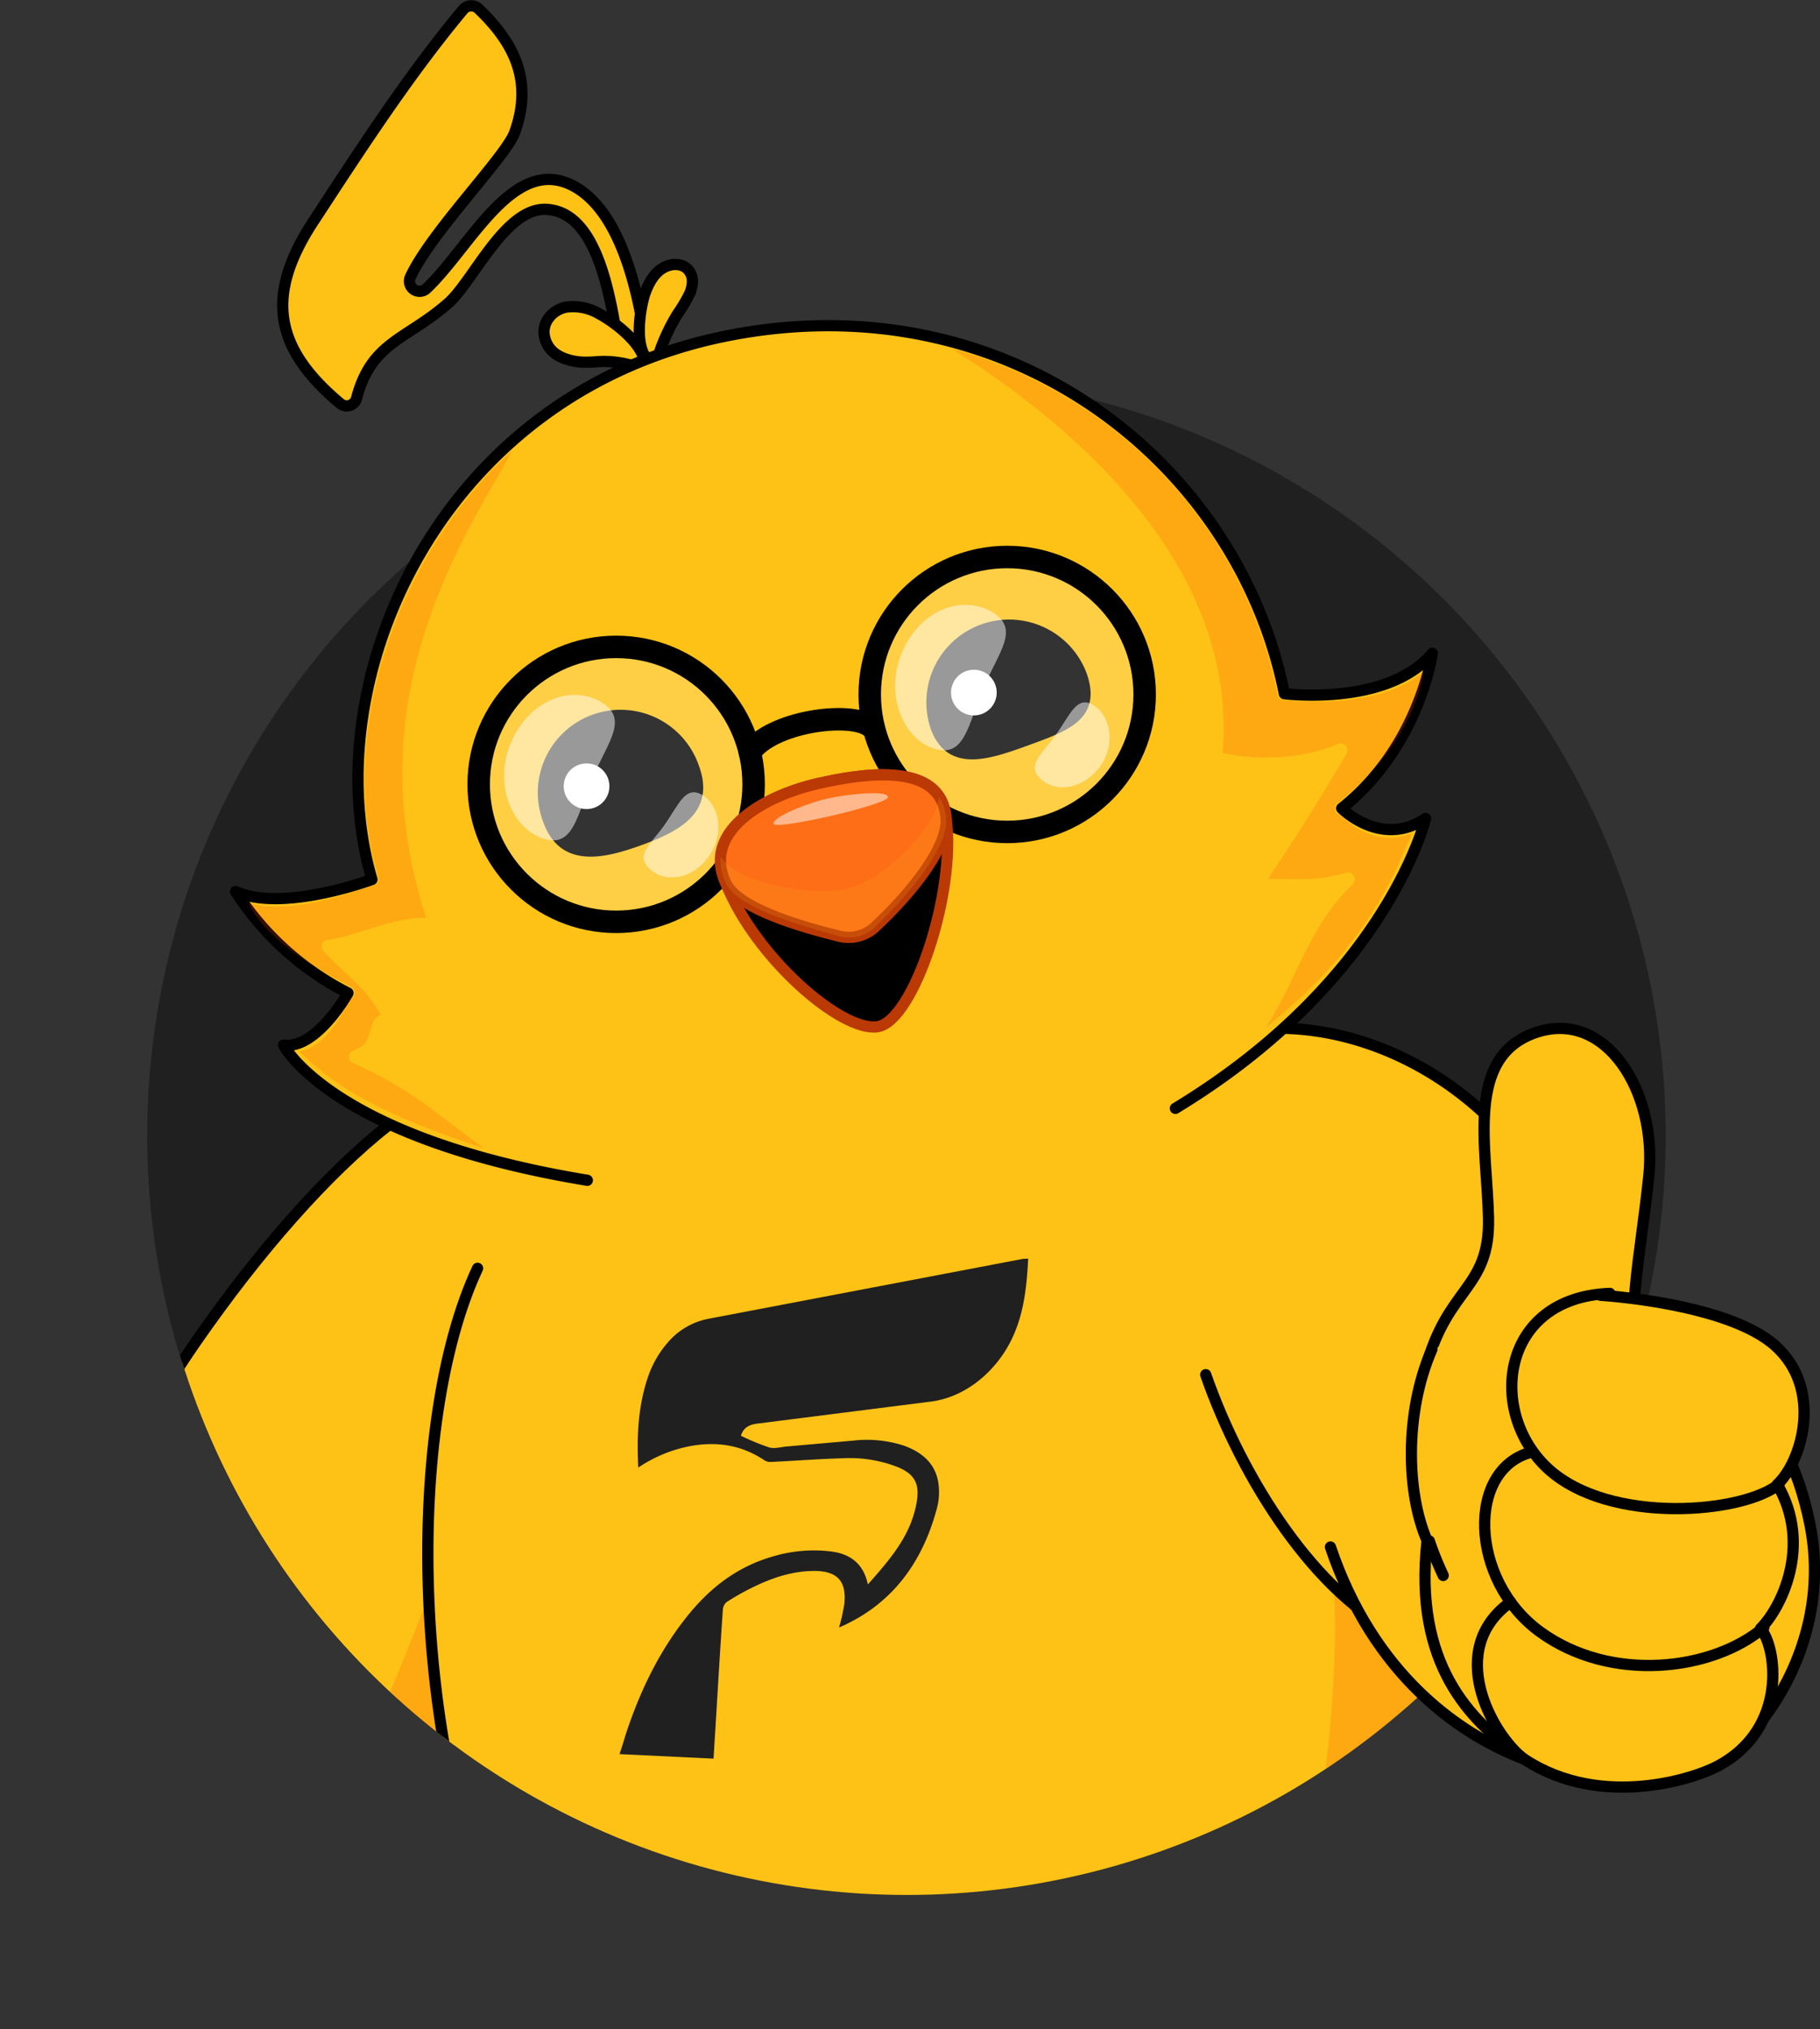 <svg id="Layer_1" data-name="Layer 1" xmlns="http://www.w3.org/2000/svg" xmlns:xlink="http://www.w3.org/1999/xlink" viewBox="0 0 485.9 541.7"><rect x="0" y="0" width="485.9" height="541.7" fill="#333333" stroke="none"/><defs><style>.cls-1,.cls-10,.cls-6{fill:none;}.cls-2{fill:#212020;}.cls-3{clip-path:url(#clip-path);}.cls-4{fill:#fec216;}.cls-10,.cls-4,.cls-6,.cls-7{stroke:#000;}.cls-10,.cls-12,.cls-13,.cls-4,.cls-6,.cls-7{stroke-linecap:round;stroke-linejoin:round;}.cls-12,.cls-13,.cls-4,.cls-6,.cls-7{stroke-width:3px;}.cls-5{fill:#ff4900;}.cls-14,.cls-5,.cls-9{opacity:0.2;}.cls-11,.cls-8,.cls-9{fill:#fff;}.cls-10{stroke-width:6px;}.cls-11{opacity:0.5;}.cls-12,.cls-13{stroke:#ba3905;}.cls-13{fill:#fe6e16;}.cls-14{fill:#fca01a;}</style><clipPath id="clip-path" transform="translate(-263.6 -176.1)"><circle id="Ellipse_1" data-name="Ellipse 1" class="cls-1" cx="505.7" cy="479.3" r="202.7"/></clipPath></defs><title>ok</title><circle id="Ellipse_1-2" data-name="Ellipse 1" class="cls-2" cx="242" cy="303.2" r="202.7"/><g class="cls-3"><path class="cls-4" d="M407.7,465.3c-19-13.6-58.1,20.4-91.8,69s-45.8,103.9-49.8,130c-11.3,73,79.5,65.2,108.4,1.5C415,576.2,430.9,482,407.7,465.3Z" transform="translate(-263.6 -176.1)"/><path class="cls-5" d="M374.5,665.8c-12.7,28-37.3,45.2-60,49.5a101.9,101.9,0,0,0,28-33.5c35.7-69,63.8-152.4,71-209.3C427.5,500.6,411,585.1,374.5,665.8Z" transform="translate(-263.6 -176.1)"/><g id="body"><path id="Group_3" data-name="Group 3" class="cls-4" d="M391.1,514.7c-19.3,41.3-18.3,126.7,7.9,184,0,0,36.9,15.2,117,16.9,84.4,1.7,120.9-6.4,120.9-6.4,28.9-96.5,21.6-164.6-3.6-215.7-15.4-31.1-46.7-49.5-81-63.6-32.1-13.1-93.4-12.5-131.4,29.4" transform="translate(-263.6 -176.1)"/><path id="Group_2" data-name="Group 2" class="cls-5" d="M635.8,707.4c-3.7.9-12,2.1-29.3,4,20.1-96.7,18.8-131.8-11.1-211.4-17.3-43.7-55.9-70.9-57.3-72.4,33.1,9.4,76.2,31.5,93.1,68C653.2,543.4,668.4,577.9,635.8,707.4Z" transform="translate(-263.6 -176.1)"/></g><g id="Group_1" data-name="Group 1"><path id="Group_1-2" data-name="Group 1" class="cls-2" d="M538.1,512.1c-.4,7.9-1.2,15.7-5.1,22.9s-11.4,14.1-21,15.3l-46.5,5.9c-1.9.3-3.4,1-4.1,3.2a62.1,62.1,0,0,0,7.5,3.1c1.3.4,2.9,0,4.4-.2l18.1-1.6a32.1,32.1,0,0,1,13.4,1.3c4.8,1.7,8.5,4.7,9.3,9.9a16.6,16.6,0,0,1-.4,7c-4,14.9-12.4,25.8-26.1,31.7a49.8,49.8,0,0,0,1.4-6.2c.7-6.2-1.9-8.9-8-8.9s-11.7,2-16.9,4.6a68.4,68.4,0,0,0-6.5,3.7,2.9,2.9,0,0,0-1,1.9c-.7,10.1-1.3,20.2-1.9,30.2l-.6,9.7L429,644.4c.6-1.8,1.1-3.4,1.6-5.1,3.8-11.6,9-22.5,16.7-32,5.9-7.3,13.1-12.9,22.4-15.6a38.1,38.1,0,0,1,15.8-1.4c4.8.6,8.6,3,9.8,8.8,5.9-6.7,11.7-13.2,13.1-22.4.7-4.7-.8-7.2-5.3-9a35.2,35.2,0,0,0-14.3-2.3c-6.7.2-13.1.7-19.4,1a2.9,2.9,0,0,1-1.8-.5c-6.3-4.2-13-5-19.9-3.7a37.3,37.3,0,0,0-13.7,5.7c-.4-8.2-.1-16.1,2.5-23.9a27.3,27.3,0,0,1,5.3-9.4,19,19,0,0,1,10.8-6.4l84-16Z" transform="translate(-263.6 -176.1)"/></g></g><g id="hair"><g id="Group_3-2" data-name="Group 3"><path id="Group_1-3" data-name="Group 1" class="cls-4" d="M387.3,178.6a2.8,2.8,0,0,1,4-.2c9.8,9.3,14.6,19.5,9.7,33.1-2.4,6.5-22.5,26.8-27.9,38.7a2.7,2.7,0,0,0,4.3,3c11.6-10.9,23-35.5,38.8-27.7,17.3,8.5,20.3,44.6,21.3,56.7.3,3.5-5.3,4.7-6.2,1.3-3.4-11.9-3.8-50.4-21.7-51.5-11.1-.7-19.6,19.2-26.4,25.1-11.2,9.8-20.4,10.2-24.4,25.3a2.7,2.7,0,0,1-4.4,1.4c-17.4-14.6-20.2-28.6-7.2-48.5S372.8,196,387.3,178.6Z" transform="translate(-263.6 -176.1)"/></g><path id="Group_2-2" data-name="Group 2" class="cls-4" d="M423.6,259.9a13.7,13.7,0,0,0-8.9-1.8c-3.5.7-6.6,4-5.7,8s4.2,5.6,7.3,6.3,5.6.3,8,.2a27.7,27.7,0,0,1,8.5,1.2c1.6.4,3.4,1.3,2.8-1.5C434.7,267.5,427.6,262,423.6,259.9Z" transform="translate(-263.6 -176.1)"/><path id="Group_1-4" data-name="Group 1" class="cls-4" d="M435.8,254.4c.9-2.5,2.2-5,4.4-6.5s5.3-1.7,7,.1,1.4,4,.7,6.1a38.1,38.1,0,0,1-3.4,5.8,53.5,53.5,0,0,0-4.4,9c-.8,2.3-1.4,5.1-3.5,3.2C432.9,268.8,434.4,258.6,435.8,254.4Z" transform="translate(-263.6 -176.1)"/></g><path class="cls-4" d="M577.2,456.8c28.9-14.1,66.4-3.3,89.7,23.9,20.1,23.5,36.2,51.4,39.3,72.3,6.2,41.8-25.4,79.6-68.7,59.5-22.4-10.4-42.2-41.3-52-69.4" transform="translate(-263.6 -176.1)"/><g id="head"><path id="Group_3-3" data-name="Group 3" class="cls-4" d="M577.4,472c56.6-34.3,66.8-77.4,66.8-77.4-11.9,8-22.4-2.7-22.4-2.7,20.8-16.5,24.2-41.4,24.2-41.4-12,14.3-39.5,10.8-39.5,10.8C594.2,299.5,532.7,251,458,265.7c-76.9,15.1-110.7,91.9-95.1,145.2,0,0-23.9,8.9-36.4,3.2a77,77,0,0,0,30,27.1s-8.4,15.1-17.2,13.9c0,0,12.5,24.8,81.1,36.1" transform="translate(-263.6 -176.1)"/><path id="Group_2-3" data-name="Group 2" class="cls-5" d="M400.3,296.4a10.9,10.9,0,0,0-.8,1.5c-.6,1.1-1.1,2.3-1.8,3.4-16.4,27.8-37.4,67.2-20.3,119.9-8.1-.5-18,4.6-26,5.8H351a1.8,1.8,0,0,0-1.4,1.1,1.9,1.9,0,0,0,.3,1.8c6.4,7.1,10.7,8.9,15.4,17.2-3.4.8-2.3,7.1-5.4,8.5l-2.1,1.1a1.5,1.5,0,0,0-1,1.6,1.7,1.7,0,0,0,1,1.6c15.3,6.7,21.6,13,35.1,22.8-34.2-11.1-43.1-20-49.4-25.9,8.2-1.2,13.3-13.9,13.8-14.1a1.9,1.9,0,0,0,1-1.6,1.8,1.8,0,0,0-1-1.6c-14.7-7.4-23.6-14.7-27.4-22.3,12.6,3.7,32.2-4.7,32.9-4.6a2.1,2.1,0,0,0,1.5-.7,1.6,1.6,0,0,0,.3-1.6C353.5,372.6,368.5,325.5,400.3,296.4Z" transform="translate(-263.6 -176.1)"/><path id="Group_1-5" data-name="Group 1" class="cls-5" d="M640.6,398.6c-4.7,9.7-9.9,28.1-39.2,52,9.3-14.5,11.1-26.4,23.4-38.5a1.7,1.7,0,0,0,.3-2.1,1.8,1.8,0,0,0-1.2-.9,2.7,2.7,0,0,0-.9,0c-8.2,2.3-12.3,1.7-20.9,1.6,7.8-11.5,14-21.5,21-33.4a1.8,1.8,0,0,0-.2-2.1,1.9,1.9,0,0,0-2.1-.5c-8.7,3.9-21.5,4.6-30.8,2.4,5.5-63.5-68.3-104.6-72-107.8,44.2,12.1,77.9,47.8,86.7,92.4a1.9,1.9,0,0,0,2,1.4c.8-.1,24.4,3,37-7.7-1.4,9.6-8,23.2-23,35.1a1.7,1.7,0,0,0-.7,1.7,1.7,1.7,0,0,0,1.2,1.4C621.7,393.8,629.7,403,640.6,398.6Z" transform="translate(-263.6 -176.1)"/></g><path class="cls-4" d="M618.8,589.1c22.4,66.4,91.1,72.1,111.2,51,11.1-11.6,21.7-32.8,16.8-57.1-6.2-30.7-24-47-64-58.7" transform="translate(-263.6 -176.1)"/><path class="cls-4" d="M644.2,541.5c5.8-22,17.2-21.1,16.8-40.2s-6.3-43,12.5-49.5,32.6,15.8,30.3,38.2-6.6,38.9-2.3,56.7" transform="translate(-263.6 -176.1)"/><path class="cls-4" d="M645.9,536.3c-7.4,17-6.8,38.5-1.3,51.1-3.7,33.3,11.7,47.9,24.3,57.2,20.3,14.8,46,6.8,53.1,3.1,19.5-10.2,15.7-32.6,11.6-36.8,5.4-5.3,14-22.2,4.5-38.5,6.6-6.1,12.3-25.5-.5-37s-46.7-13.5-46.7-13.5" transform="translate(-263.6 -176.1)"/><path class="cls-6" d="M738.6,572.3c-9.6,7.9-45.2,10.9-61.6-4s-13-45.8,16.4-46.9" transform="translate(-263.6 -176.1)"/><path class="cls-6" d="M734.5,610.6c-13.7,11.6-40.9,14.9-59.8,1.1s-19.7-43.8-1.9-48" transform="translate(-263.6 -176.1)"/><path class="cls-6" d="M670.3,645.6c-8.4-6.5-21-29.2-3.4-41.8" transform="translate(-263.6 -176.1)"/><path class="cls-4" d="M645.2,587.5a87.6,87.6,0,0,0,3.7,9.2" transform="translate(-263.6 -176.1)"/><g id="face"><g id="Group_3-4" data-name="Group 3"><path id="Group_2-4" data-name="Group 2" class="cls-7" d="M448.8,381.1c3.9,10.7-3.7,15.3-14.4,19.2s-20.4,5.6-24.3-5.1a20.6,20.6,0,1,1,38.7-14.1Z" transform="translate(-263.6 -176.1)"/><circle id="Group_1-6" data-name="Group 1" class="cls-8" cx="156.6" cy="209.9" r="6.1"/></g><g id="Group_2-5" data-name="Group 2"><path id="Group_2-6" data-name="Group 2" class="cls-7" d="M552.2,356.1c3.9,10.7-3.4,13.5-14.1,17.4s-20.7,7.4-24.6-3.3a20.6,20.6,0,0,1,38.7-14.1Z" transform="translate(-263.6 -176.1)"/><circle id="Group_1-7" data-name="Group 1" class="cls-8" cx="260" cy="184.9" r="6.1"/></g></g><g id="Layer_3" data-name="Layer 3"><g id="Group_5" data-name="Group 5"><circle id="Group_4" data-name="Group 4" class="cls-9" cx="164.5" cy="209.4" r="36.7"/><circle id="Group_3-5" data-name="Group 3" class="cls-10" cx="164.5" cy="209.4" r="36.7"/><path id="Group_2-7" data-name="Group 2" class="cls-11" d="M421.7,384c-4.1,9.9-5,18.8-13.3,15.9s-13-14.6-8.4-25.5,15.5-15.6,23.7-11.1S425.8,374.2,421.7,384Z" transform="translate(-263.6 -176.1)"/><path id="Group_1-8" data-name="Group 1" class="cls-11" d="M441.1,396.2c3.8-5.4,5.5-10.6,10.1-7.8s5.8,10.5,1.6,16.4-11.3,7.2-15.6,3.4S437.4,401.5,441.1,396.2Z" transform="translate(-263.6 -176.1)"/></g><g id="Group_4-2" data-name="Group 4"><circle id="Group_4-3" data-name="Group 4" class="cls-9" cx="268.9" cy="185.4" r="36.7"/><circle id="Group_3-6" data-name="Group 3" class="cls-10" cx="268.9" cy="185.4" r="36.7"/><path id="Group_2-8" data-name="Group 2" class="cls-11" d="M526.1,359.9c-4.1,9.9-5,18.8-13.3,16s-13-14.6-8.4-25.6,15.5-15.5,23.7-11S530.2,350.1,526.1,359.9Z" transform="translate(-263.6 -176.1)"/><path id="Group_1-9" data-name="Group 1" class="cls-11" d="M545.6,372.1c3.8-5.3,5.5-10.5,10-7.7s5.9,10.5,1.7,16.3-11.4,7.3-15.7,3.5S541.9,377.4,545.6,372.1Z" transform="translate(-263.6 -176.1)"/></g><path id="Group_3-7" data-name="Group 3" class="cls-10" d="M463.8,377c5.6-8.2,26.5-11.1,32-7.1" transform="translate(-263.6 -176.1)"/></g><g id="Group_1-10" data-name="Group 1"><path id="Group_4-4" data-name="Group 4" class="cls-12" d="M516.2,394.8c-2-14.6-19.6-12.7-32.9-9.8-15.5,3.2-31.7,12.7-26,26.7,7.9,20,31,40,40.6,38.5S518.9,414.3,516.2,394.8Z" transform="translate(-263.6 -176.1)"/><path id="Group_3-8" data-name="Group 3" class="cls-13" d="M516.2,394.8c-.9-14.7-19.6-12.7-32.9-9.8-15.5,3.2-32.3,12.9-26,26.7,3.1,6.9,20.1,11.8,30.2,14.3a10.3,10.3,0,0,0,10-2.7C506.2,415.2,516.6,402.7,516.2,394.8Z" transform="translate(-263.6 -176.1)"/><path id="Group_2-9" data-name="Group 2" class="cls-14" d="M497.5,423.3a9.9,9.9,0,0,1-10,2.7c-9.9-2.8-27.1-7.4-30.2-14.3a13.5,13.5,0,0,1-1.3-6.9c4.1,6.8,23.2,10.6,33.1,8.7s24.3-16.2,25.2-24.7a12.2,12.2,0,0,1,1.9,6C516.6,402.7,506,415.2,497.5,423.3Z" transform="translate(-263.6 -176.1)"/><path id="Group_1-11" data-name="Group 1" class="cls-11" d="M484.5,389.3c-4.7,1-14.6,4.8-14.4,6.7s30.7-5.1,30.6-7.1S489.2,388.2,484.5,389.3Z" transform="translate(-263.6 -176.1)"/></g></svg>